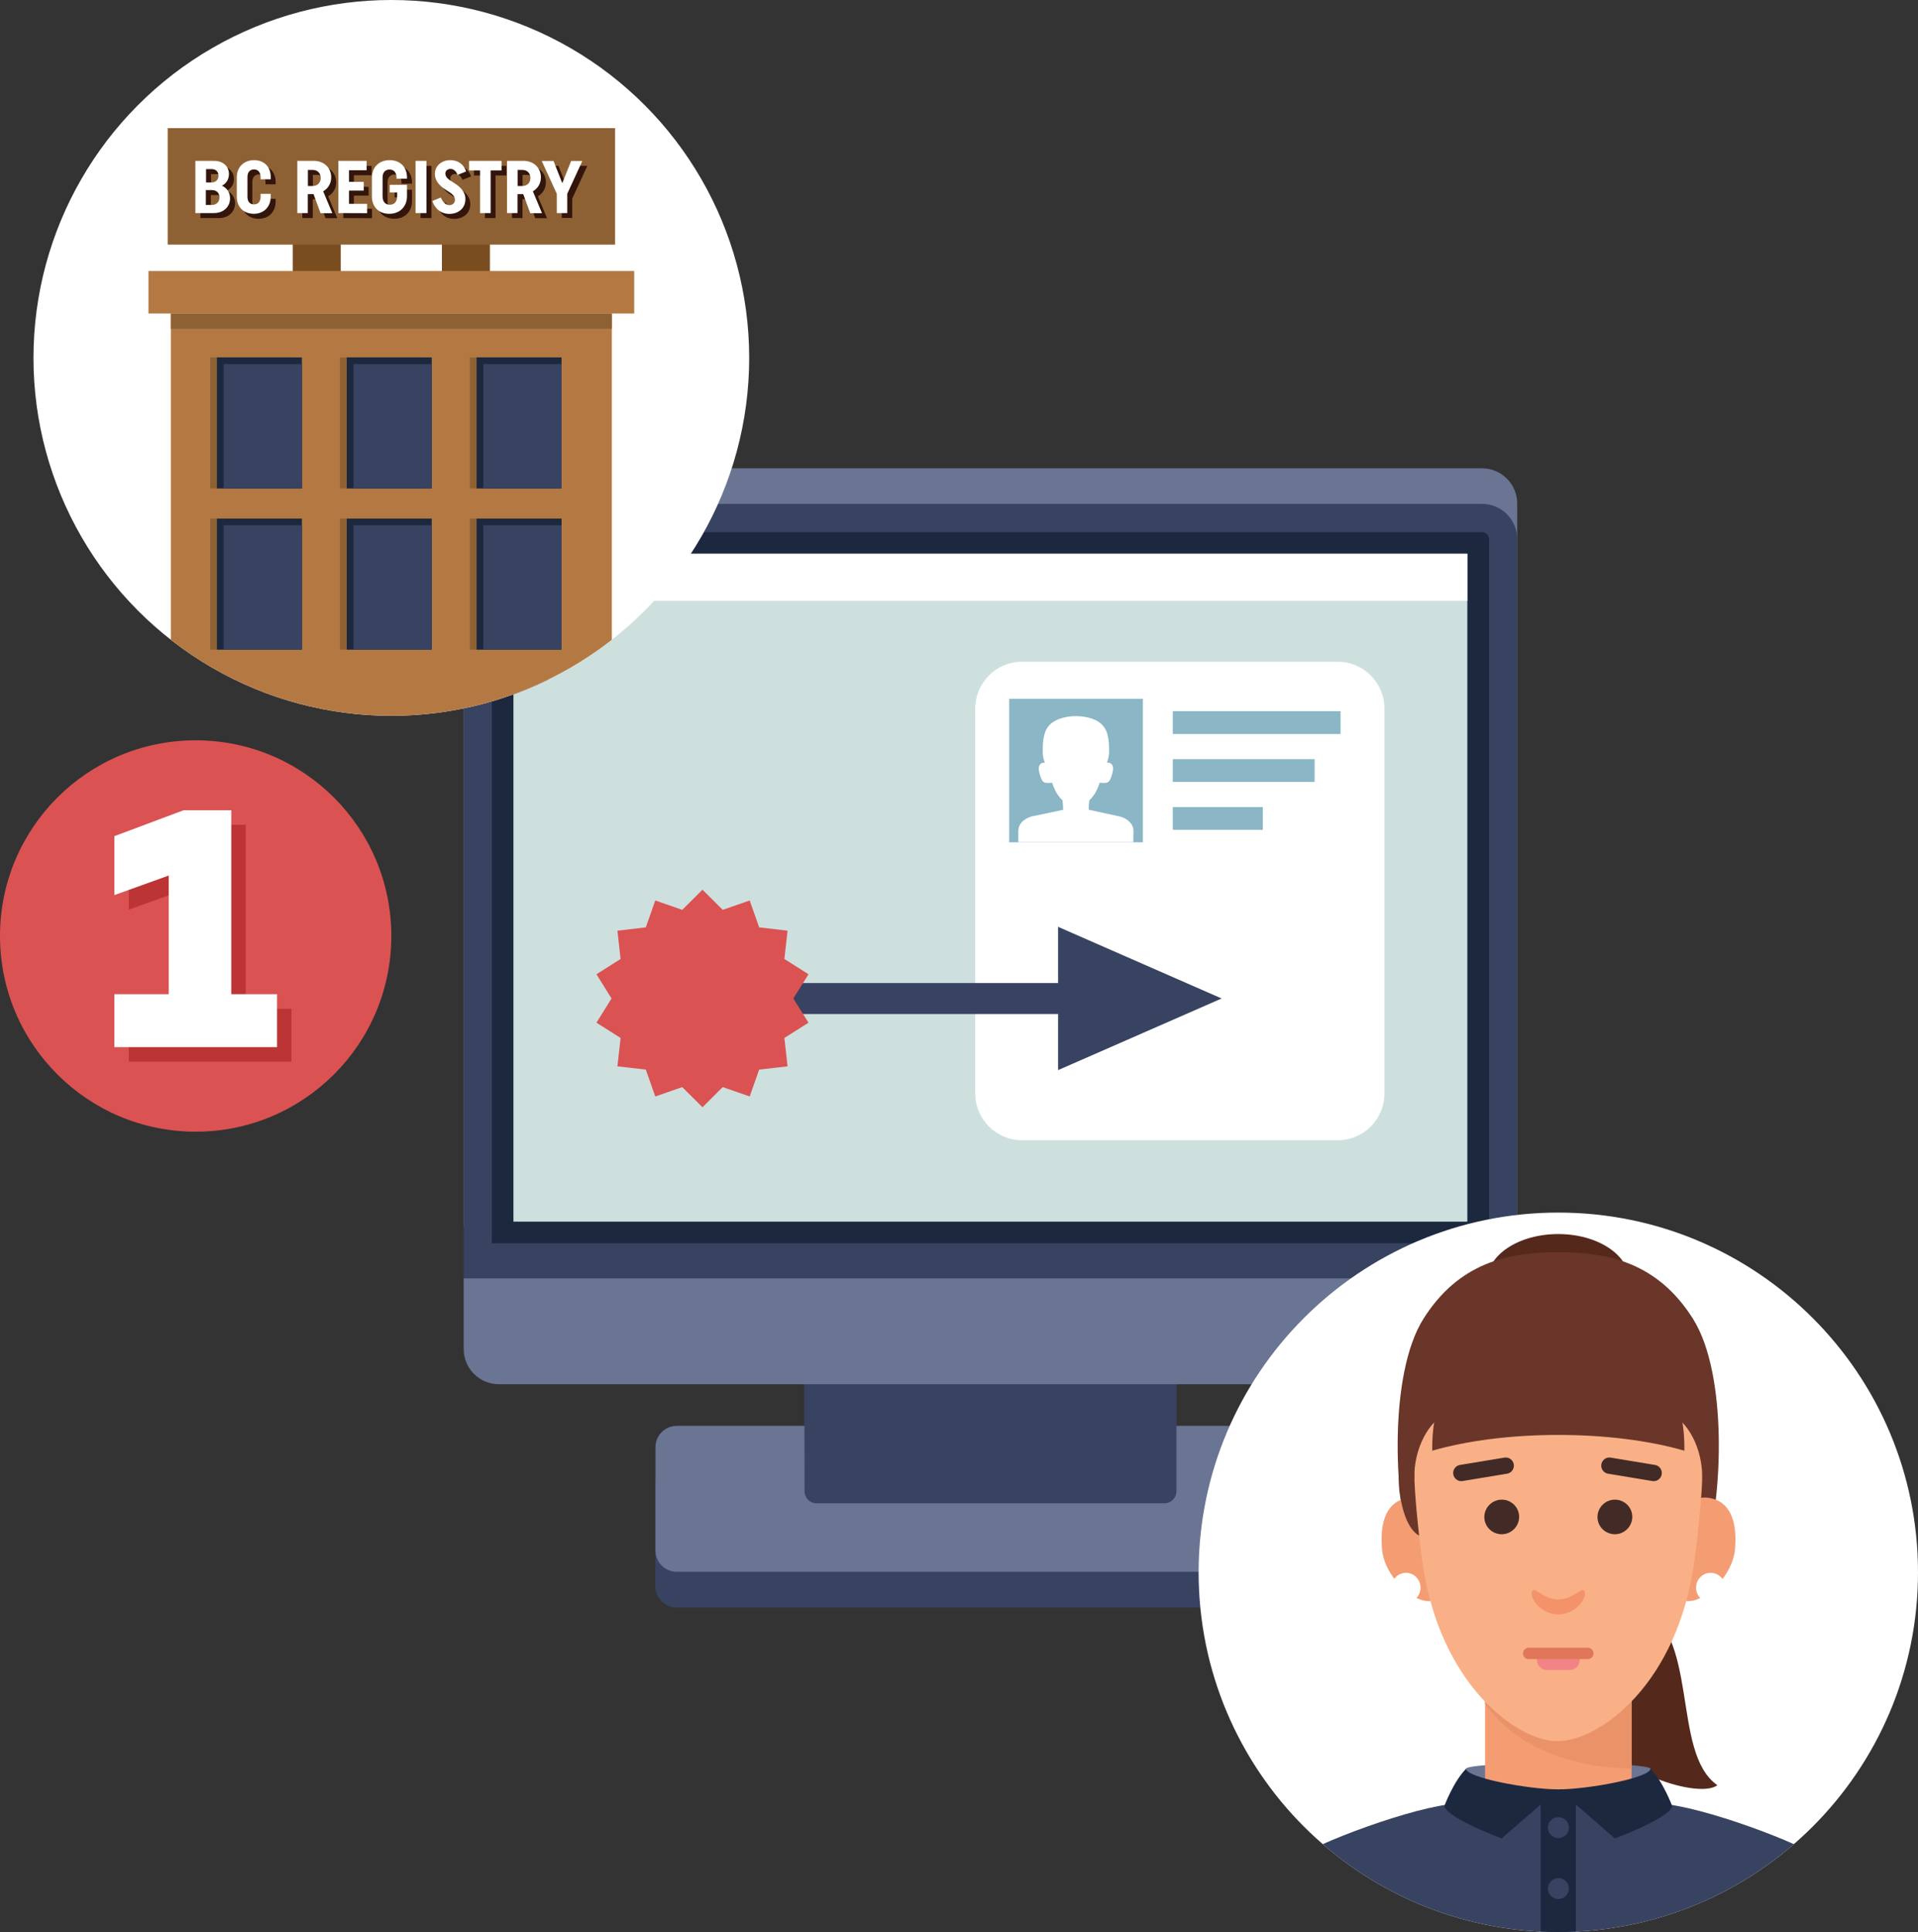 <?xml version="1.0" encoding="utf-8"?>
<!-- Generator: Adobe Illustrator 22.0.1, SVG Export Plug-In . SVG Version: 6.00 Build 0)  -->
<svg version="1.1" id="Layer_1" xmlns="http://www.w3.org/2000/svg" xmlns:xlink="http://www.w3.org/1999/xlink" x="0px" y="0px"
	 viewBox="0 0 1885 1898.6" style="enable-background:new 0 0 1885 1898.6;" xml:space="preserve">
<rect x="0" y="0" width="1885" height="1898.6" fill="#333333" stroke="none"/>
<style type="text/css">
	.st0{fill:#384261;}
	.st1{fill:#6A7493;}
	.st2{fill:#CDE0DE;}
	.st3{fill:#1C283E;}
	.st4{fill:#574D5E;}
	.st5{fill:#FFFFFF;}
	.st6{fill:#4C4C65;}
	.st7{fill:#DB5253;}
	.st8{fill:#BD3435;}
	.st9{clip-path:url(#SVGID_2_);}
	.st10{fill:#8E6134;}
	.st11{clip-path:url(#SVGID_4_);}
	.st12{clip-path:url(#SVGID_6_);}
	.st13{clip-path:url(#SVGID_8_);}
	.st14{fill:#7A4D20;}
	.st15{fill:#B47943;}
	.st16{fill:#32150B;}
	.st17{clip-path:url(#SVGID_10_);}
	.st18{fill:#54291C;}
	.st19{fill:#693629;}
	.st20{fill:#F49D73;}
	.st21{fill:#EA9369;}
	.st22{fill:#F9B086;}
	.st23{fill:none;stroke:#422B27;stroke-width:16.027;stroke-linecap:round;stroke-miterlimit:10;}
	.st24{fill:none;stroke:#F38486;stroke-width:19.617;stroke-linecap:round;stroke-miterlimit:10;}
	.st25{fill:none;stroke:#E1775A;stroke-width:11.219;stroke-linecap:round;stroke-miterlimit:10;}
	.st26{fill:#422B27;}
	.st27{fill:#F49369;}
	.st28{fill:#8AB6C5;}
	.st29{fill:none;stroke:#8AB6C5;stroke-width:22.387;stroke-miterlimit:10;}
</style>
<path class="st0" d="M644,1559c0,11.5,9.4,20.8,20.8,20.8h616.6c11.5,0,20.8-9.4,20.8-20.8v-101.7c0-11.5-9.4-20.8-20.8-20.8H664.8
	c-11.5,0-20.8,9.4-20.8,20.8L644,1559L644,1559z"/>
<path class="st1" d="M1302.6,1422.1v101.6c0,11.5-9.4,20.9-20.9,20.9H665c-11.4,0-20.8-9.4-20.8-20.9v-101.6
	c0-11.5,9.4-20.9,20.8-20.9h616.7C1293.2,1401.2,1302.6,1410.6,1302.6,1422.1z"/>
<path class="st1" d="M455.6,494.8v706.7c0,3.3,0.5,6.6,1.4,9.6c4.2,14.5,17.5,25.1,33.3,25.1h966.2c19.2,0,34.6-15.5,34.6-34.6
	V494.8c0-19.1-15.5-34.6-34.6-34.6H490.3C471.1,460.2,455.6,475.7,455.6,494.8z"/>
<path class="st0" d="M1491.1,529.8v728.9c0,19.1-15.5,34.6-34.6,34.6H490.3c-19.1,0-34.6-17.8-34.6-36.9V529.8
	c0-19.1,15.5-34.6,34.6-34.6h966.2C1475.6,495.1,1491.1,510.7,1491.1,529.8z"/>
<rect x="503.1" y="544.1" class="st2" width="940.5" height="674.7"/>
<path class="st3" d="M1442.1,544.2v656.3H504.6V544.2H1442.1 M1456.5,522.9H490.3c-3.8,0-6.9,3.1-6.9,6.9v692h980.1v-692
	C1463.4,526,1460.3,522.9,1456.5,522.9L1456.5,522.9z"/>
<path class="st4" d="M790.8,1464.7c0,6.4,5.2,11.6,11.6,11.6h342.1c6.4,0,11.6-5.2,11.6-11.6v-112.4c0-6.4-5.2-11.6-11.6-11.6H802.3
	c-6.4,0-11.6,5.2-11.6,11.6L790.8,1464.7L790.8,1464.7z"/>
<path class="st0" d="M790.8,1465.7c0,6.4,5.2,11.6,11.6,11.6h342.1c6.4,0,11.6-5.2,11.6-11.6v-112.4c0-6.4-5.2-11.6-11.6-11.6H802.3
	c-6.4,0-11.6,5.2-11.6,11.6L790.8,1465.7L790.8,1465.7z"/>
<rect x="504.5" y="544.1" class="st5" width="937.6" height="46.3"/>
<path class="st6" d="M540.6,568.1c0,6.5-5.3,11.7-11.7,11.7c-6.5,0-11.7-5.2-11.7-11.7s5.2-11.7,11.7-11.7
	C535.3,556.4,540.6,561.6,540.6,568.1z"/>
<path class="st1" d="M1491.1,1256.3v69.4c0,19.1-15.5,34.6-34.6,34.6H490.3c-19.1,0-34.6-15.5-34.6-34.6v-69.4H1491.1z"/>
<g>
	<circle class="st7" cx="192.3" cy="919.8" r="192.3"/>
	<g>
		<path class="st8" d="M286.5,991.3v52H126.6v-52H180V874.7l-53.4,19.2V836l68.1-25.5h46.8v180.8H286.5z"/>
	</g>
	<g>
		<path class="st5" d="M272.3,977v52H112.4v-52h53.4V860.4l-53.4,19.2v-57.9l68.1-25.5h46.8V977H272.3z"/>
	</g>
</g>
<g>
	<g>
		<defs>
			<circle id="SVGID_1_" cx="384.6" cy="351.7" r="351.7"/>
		</defs>
		<clipPath id="SVGID_2_">
			<use xlink:href="#SVGID_1_"  style="overflow:visible;"/>
		</clipPath>
		<g class="st9">
			<rect x="206.6" y="667.9" class="st10" width="83.5" height="128.8"/>
			<rect x="213.2" y="667.9" class="st3" width="83.5" height="128.8"/>
			<rect x="219.8" y="674.5" class="st0" width="76.9" height="122.2"/>
		</g>
	</g>
	<g>
		<defs>
			<circle id="SVGID_3_" cx="384.6" cy="351.7" r="351.7"/>
		</defs>
		<clipPath id="SVGID_4_">
			<use xlink:href="#SVGID_3_"  style="overflow:visible;"/>
		</clipPath>
		<g class="st11">
			<rect x="334.2" y="667.9" class="st10" width="83.5" height="128.8"/>
			<rect x="340.8" y="667.9" class="st3" width="83.5" height="128.8"/>
			<rect x="347.4" y="674.5" class="st0" width="76.9" height="122.2"/>
		</g>
	</g>
	<g>
		<defs>
			<circle id="SVGID_5_" cx="384.6" cy="351.7" r="351.7"/>
		</defs>
		<clipPath id="SVGID_6_">
			<use xlink:href="#SVGID_5_"  style="overflow:visible;"/>
		</clipPath>
		<g class="st12">
			<rect x="461.8" y="667.9" class="st10" width="83.5" height="128.8"/>
			<rect x="468.4" y="667.9" class="st3" width="83.5" height="128.8"/>
			<rect x="475" y="674.5" class="st0" width="76.9" height="122.2"/>
		</g>
	</g>
	<g>
		<defs>
			<circle id="SVGID_7_" cx="384.6" cy="351.7" r="351.7"/>
		</defs>
		<clipPath id="SVGID_8_">
			<use xlink:href="#SVGID_7_"  style="overflow:visible;"/>
		</clipPath>
		<g class="st13">
			<circle class="st5" cx="384.6" cy="351.7" r="351.7"/>
			<g>
				<rect x="287.7" y="229.3" class="st14" width="47.2" height="46.1"/>
				<rect x="434.3" y="229.3" class="st14" width="47.2" height="46.1"/>
			</g>
			<rect x="167.9" y="308.1" class="st15" width="433.4" height="556.2"/>
			<rect x="145.9" y="266.3" class="st15" width="477.4" height="41.8"/>
			<rect x="167.9" y="308.1" class="st10" width="433.4" height="15"/>
			<g>
				<rect x="206.6" y="351.2" class="st10" width="83.5" height="128.8"/>
				<rect x="213.2" y="351.2" class="st3" width="83.5" height="128.8"/>
				<rect x="219.8" y="357.8" class="st0" width="76.9" height="122.2"/>
			</g>
			<g>
				<rect x="334.2" y="351.2" class="st10" width="83.5" height="128.8"/>
				<rect x="340.8" y="351.2" class="st3" width="83.5" height="128.8"/>
				<rect x="347.4" y="357.8" class="st0" width="76.9" height="122.2"/>
			</g>
			<g>
				<rect x="461.8" y="351.2" class="st10" width="83.5" height="128.8"/>
				<rect x="468.4" y="351.2" class="st3" width="83.5" height="128.8"/>
				<rect x="475" y="357.8" class="st0" width="76.9" height="122.2"/>
			</g>
			<g>
				<rect x="206.6" y="509.6" class="st10" width="83.5" height="128.8"/>
				<rect x="213.2" y="509.6" class="st3" width="83.5" height="128.8"/>
				<rect x="219.8" y="516.2" class="st0" width="76.9" height="122.2"/>
			</g>
			<g>
				<rect x="334.2" y="509.6" class="st10" width="83.5" height="128.8"/>
				<rect x="340.8" y="509.6" class="st3" width="83.5" height="128.8"/>
				<rect x="347.4" y="516.2" class="st0" width="76.9" height="122.2"/>
			</g>
			<g>
				<rect x="461.8" y="509.6" class="st10" width="83.5" height="128.8"/>
				<rect x="468.4" y="509.6" class="st3" width="83.5" height="128.8"/>
				<rect x="475" y="516.2" class="st0" width="76.9" height="122.2"/>
			</g>
			<g>
				<rect x="164.8" y="125.9" class="st10" width="439.7" height="114.5"/>
				<g>
					<g>
						<path class="st16" d="M196.9,163h18.4c9,0,14.6,5.5,14.6,13c0,5.1-2.6,9.2-6.9,11.4c5,2.2,8,6.8,8,12.5
							c0,8.1-6.3,14.4-15.8,14.4H197V163H196.9z M207.3,184.2h5.6c4.1,0,6.7-2.8,6.7-6.6c0-3.9-2.5-6.5-6.5-6.5h-5.7v13.1H207.3z
							 M207.3,206.3h6c4.5,0,7.3-3.2,7.3-7.4s-2.8-7.2-7.3-7.2h-6.1v14.6H207.3z"/>
						<path class="st16" d="M260.9,195.4h10v2.6c0,10.4-7,17-16.6,17c-9.9,0-16.8-6.4-16.8-16.8v-19c0-10.4,7.2-16.9,17-16.9
							c9.7,0,16.4,6.3,16.4,16.7v2.1h-10v-2.2c0-4.7-2.5-7.5-6.5-7.5s-6.4,2.8-6.4,7.5v19.4c0,4.8,2.5,7.5,6.4,7.5
							c4,0,6.5-2.7,6.5-7.5V195.4z"/>
						<path class="st16" d="M319.9,214.3l-6.9-18.7c-0.3,0.1-1.5,0.1-1.8,0.1h-3.8v18.6h-10.3V163h16.2c10.2,0,17.1,6.9,17.1,16.3
							c0,5.9-3.1,10.9-7.9,13.6l9,21.5h-11.6V214.3z M307.5,187.7h4.7c4.8,0,7.9-3.4,7.9-7.9s-3-7.9-7.8-7.9h-4.8L307.5,187.7
							L307.5,187.7z"/>
						<path class="st16" d="M337.4,214.3V163h27.8v9.2h-17.4v11.4h14.5v8.6h-14.5v13h17.8v9.2L337.4,214.3L337.4,214.3z"/>
						<path class="st16" d="M370.4,197.9v-18.3c0-10.6,7.3-17.3,17.4-17.3s17.1,6.4,17.1,17.1v1.1h-10.3v-1.2c0-4.9-2.6-7.8-6.9-7.8
							c-4.2,0-6.8,2.9-6.8,7.8v18.4c0,5.5,2.7,8.4,7.1,8.4s7.2-2.9,7.2-8.4V194h-7.3v-7.5h17v11.1c0,10.6-7.3,17.4-17.3,17.4
							C377.4,215,370.4,208.5,370.4,197.9z"/>
						<path class="st16" d="M413.3,163H424v51.3h-10.7V163z"/>
						<path class="st16" d="M432.2,175.9c0-8.1,6.7-13.6,15.1-13.6c12.8,0,15.6,11.1,15.6,11.1l-8.4,3.4c0,0-1.8-5.9-7-5.9
							c-2.8,0-5,1.8-5,4.5c0,3.5,2.7,5.7,7.8,8.8c6.5,4,11.9,8.9,11.9,16.3c0,9.2-7,14.6-15.8,14.6c-13.3,0-16.7-12.7-16.7-12.7
							l8.4-3.4c0,0,2.6,7.5,8.2,7.5c3.4,0,5.6-2.1,5.6-5.3c0-3.9-3.1-6.2-8.6-9.5C437,187.7,432.2,182.6,432.2,175.9z"/>
						<path class="st16" d="M487,172.4v41.9h-10.4v-41.9h-10.8V163h31.9v9.4H487z"/>
						<path class="st16" d="M526,214.3l-6.9-18.7c-0.3,0.1-1.5,0.1-1.8,0.1h-3.8v18.6h-10.3V163h16.2c10.2,0,17.1,6.9,17.1,16.3
							c0,5.9-3.1,10.9-7.9,13.6l9,21.5H526V214.3z M513.6,187.7h4.7c4.8,0,7.9-3.4,7.9-7.9s-3-7.9-7.8-7.9h-4.8L513.6,187.7
							L513.6,187.7z"/>
						<path class="st16" d="M552.1,195.3L537.3,163h11.6l8.6,21.8l8.7-21.8h11l-14.8,32.2v19h-10.3V195.3z"/>
					</g>
					<g>
						<path class="st5" d="M192,158.1h18.4c9,0,14.6,5.5,14.6,13c0,5.1-2.6,9.2-6.9,11.4c5,2.2,8,6.8,8,12.5
							c0,8.1-6.3,14.4-15.8,14.4H192V158.1z M202.4,179.3h5.6c4.1,0,6.7-2.8,6.7-6.6c0-3.9-2.5-6.5-6.5-6.5h-5.7v13.1H202.4z
							 M202.4,201.4h6c4.5,0,7.3-3.2,7.3-7.4s-2.8-7.2-7.3-7.2h-6.1v14.6H202.4z"/>
						<path class="st5" d="M256.1,190.5h10v2.6c0,10.4-7,17-16.6,17c-9.9,0-16.8-6.4-16.8-16.8v-19c0-10.4,7.2-16.9,17-16.9
							c9.7,0,16.4,6.3,16.4,16.7v2.1h-10V174c0-4.7-2.5-7.5-6.5-7.5s-6.4,2.8-6.4,7.5v19.4c0,4.8,2.5,7.5,6.4,7.5
							c4,0,6.5-2.7,6.5-7.5V190.5z"/>
						<path class="st5" d="M315,209.4l-6.9-18.7c-0.3,0.1-1.5,0.1-1.8,0.1h-3.8v18.6h-10.3v-51.3h16.2c10.2,0,17.1,6.9,17.1,16.3
							c0,5.9-3.1,10.9-7.9,13.6l9,21.5H315V209.4z M302.6,182.8h4.7c4.8,0,7.9-3.4,7.9-7.9s-3-7.9-7.8-7.9h-4.8L302.6,182.8
							L302.6,182.8z"/>
						<path class="st5" d="M332.5,209.4v-51.3h27.8v9.2H343v11.4h14.5v8.6H343v13h17.8v9.2L332.5,209.4L332.5,209.4z"/>
						<path class="st5" d="M365.5,193v-18.3c0-10.6,7.3-17.3,17.4-17.3s17.1,6.4,17.1,17.1v1.1h-10.3v-1.2c0-4.9-2.6-7.8-6.9-7.8
							c-4.2,0-6.8,2.9-6.8,7.8v18.4c0,5.5,2.7,8.4,7.1,8.4s7.2-2.9,7.2-8.4v-3.7H383v-7.5h17v11.1c0,10.6-7.3,17.4-17.3,17.4
							C372.6,210.2,365.5,203.6,365.5,193z"/>
						<path class="st5" d="M408.4,158.1h10.7v51.3h-10.7V158.1z"/>
						<path class="st5" d="M427.4,171c0-8.1,6.7-13.6,15.1-13.6c12.8,0,15.6,11.1,15.6,11.1l-8.4,3.4c0,0-1.8-5.9-7-5.9
							c-2.8,0-5,1.8-5,4.5c0,3.5,2.7,5.7,7.8,8.8c6.5,4,11.9,8.9,11.9,16.3c0,9.2-7,14.6-15.8,14.6c-13.3,0-16.7-12.7-16.7-12.7
							l8.4-3.4c0,0,2.6,7.5,8.2,7.5c3.4,0,5.6-2.1,5.6-5.3c0-3.9-3.1-6.2-8.6-9.5C432.1,182.8,427.4,177.7,427.4,171z"/>
						<path class="st5" d="M482.2,167.5v41.9h-10.4v-41.9H461v-9.4h31.9v9.4H482.2z"/>
						<path class="st5" d="M521.1,209.4l-6.9-18.7c-0.3,0.1-1.5,0.1-1.8,0.1h-3.8v18.6h-10.3v-51.3h16.2c10.2,0,17.1,6.9,17.1,16.3
							c0,5.9-3.1,10.9-7.9,13.6l9,21.5h-11.6V209.4z M508.7,182.8h4.7c4.8,0,7.9-3.4,7.9-7.9s-3-7.9-7.8-7.9h-4.8L508.7,182.8
							L508.7,182.8z"/>
						<path class="st5" d="M547.2,190.4l-14.8-32.2H544l8.6,21.8l8.7-21.8h11l-14.8,32.2v19h-10.3V190.4z"/>
					</g>
				</g>
			</g>
		</g>
	</g>
</g>
<g>
	<g>
		<defs>
			<path id="SVGID_9_" d="M1885,1545.1c0,195.2-158.3,353.5-353.5,353.5S1178,1740.3,1178,1545.1s158.3-353.5,353.5-353.5
				S1885,1349.9,1885,1545.1"/>
		</defs>
		<clipPath id="SVGID_10_">
			<use xlink:href="#SVGID_9_"  style="overflow:visible;"/>
		</clipPath>
		<g class="st17">
			<path class="st5" d="M1948.1,1965.6h-808.5c-19,0-34.5-15.5-34.5-34.5v-728.3c0-19,15.5-34.5,34.5-34.5h808.5
				c19,0,34.5,15.5,34.5,34.5v728.3C1982.6,1950.1,1967.1,1965.6,1948.1,1965.6z"/>
			<ellipse class="st18" cx="1531.4" cy="1258" rx="69.6" ry="45.3"/>
			<path class="st19" d="M1677.9,1516.6c14.1-43.8,20.6-165.8-14.1-220.7c-34.6-54.8-82.8-65.4-132.4-65.4s-97.8,10.6-132.4,65.4
				s-28.1,176.9-14.1,220.7"/>
			<path class="st20" d="M1422.4,1516.6c2.3,26.3,1,55.2-16.7,56.8c-17.7,1.6-45.3-24.8-47.5-51.2c-2.9-35.4,10.2-48.9,27.9-50.5
				S1420.1,1490.2,1422.4,1516.6z"/>
			<path class="st19" d="M1399.6,1510.8c-12.6-2.4-20.8-19.3-24.4-46.3c-2.2-25.8,2.2-85.2,48.1-98.3
				C1469.3,1353.1,1399.6,1510.8,1399.6,1510.8z"/>
			<path class="st18" d="M1608.8,1574c63.5,30.9,32.6,147.7,79,180.3c-17.2,13.7-103-12-125.4-60.1
				C1540.1,1646.1,1608.8,1574,1608.8,1574z"/>
			<path class="st20" d="M1641,1516.6c-2.3,26.3-1,55.2,16.7,56.8s45.3-24.8,47.5-51.2c2.9-35.4-10.2-48.9-27.9-50.5
				S1643.3,1490.2,1641,1516.6z"/>
			<path class="st1" d="M1622.1,1738.2c0,17.1-40.6,31.4-90.7,31.4s-90.4-12.5-90.7-31.4c-0.1-3.2,40.6-5.8,90.7-5.8
				S1622.1,1735,1622.1,1738.2z"/>
			<rect x="1459.5" y="1639.4" class="st20" width="144" height="151.9"/>
			<path class="st21" d="M1459.5,1639.4v34.8c24.1,34.4,70.3,62.1,144,63.9v-98.7L1459.5,1639.4L1459.5,1639.4z"/>
			<path class="st0" d="M1402.9,1790.1"/>
			<path class="st0" d="M1791.7,1827.6c-19.9-15.7-119.5-52.9-159.9-55.1h-200.6c-40.4,2.2-140,39.4-159.9,55.1
				s-28.5,31.4-28.5,60.4v201.4c37.9,28.4,233.7,45,288.7,45.5c55-0.5,250.8-17.1,288.7-45.5V1888
				C1820.2,1859,1811.6,1843.3,1791.7,1827.6z"/>
			<polygon class="st3" points="1548.7,1901 1514.2,1901 1514.2,1760.1 1531.4,1758.5 1548.7,1760.1 			"/>
			<g>
				<circle class="st0" cx="1531.6" cy="1796" r="10.3"/>
			</g>
			<g>
				<circle class="st0" cx="1531.6" cy="1855.9" r="10.3"/>
			</g>
			<path class="st22" d="M1531.5,1711L1531.5,1711c40.1-0.4,117.8-55.4,133.9-178.6c3.3-24.9,7.8-65.3,7.7-88.1
				c-0.4-70.6-63.4-129.8-141.6-129.8l0,0c-78.2,0-141.2,59.3-141.6,129.8c-0.1,22.9,4.4,63.2,7.7,88.1
				C1413.7,1655.6,1492.3,1712.2,1531.5,1711L1531.5,1711z"/>
			<g>
				<line class="st23" x1="1625.2" y1="1447.5" x2="1581.7" y2="1440.3"/>
				<line class="st23" x1="1436.2" y1="1447.5" x2="1479.8" y2="1440.3"/>
			</g>
			<line class="st24" x1="1520.3" y1="1631.3" x2="1542.7" y2="1631.3"/>
			<line class="st25" x1="1502.4" y1="1624.8" x2="1560.5" y2="1624.8"/>
			<g>
				<path class="st26" d="M1604.2,1490.6c0,9.4-7.7,17.1-17.1,17.1s-17.1-7.5-17.1-16.9s7.7-17.1,17.1-17.1
					S1604.2,1481.2,1604.2,1490.6z"/>
				<path class="st26" d="M1493,1490.6c0,9.4-7.7,17.1-17.1,17.1s-17.1-7.5-17.1-16.9s7.7-17.1,17.1-17.1S1493,1481.2,1493,1490.6z"
					/>
			</g>
			<path class="st27" d="M1531.5,1586.5c17.2,0,28.1-16.1,26-22.3c-2.1-6.4-9.9,7.1-26,7.6c-16.1-0.5-23.9-13.9-26-7.6
				C1503.4,1570.4,1514.3,1586.5,1531.5,1586.5L1531.5,1586.5z"/>
			<path class="st19" d="M1531.5,1305.9c-61,0-125.3,29.9-123.9,119.7c33.6-9.7,76.8-15.5,123.9-15.5s90.3,5.8,123.9,15.5
				C1656.8,1335.9,1592.5,1305.9,1531.5,1305.9z"/>
			<g>
				<path class="st19" d="M1389.9,1454.1c-0.6-30.9,14.5-59,34.4-66.3l2.7-47.8l-42.5,41.2l-2.7,68.4L1389.9,1454.1z"/>
				<path class="st19" d="M1673,1454.1c0.6-30.9-14.5-59-34.4-66.3l-2.7-47.8l42.5,41.2l2.7,68.4L1673,1454.1z"/>
			</g>
			<g>
				<ellipse class="st5" cx="1681.2" cy="1560.2" rx="14.3" ry="14.6"/>
				<ellipse class="st5" cx="1381.8" cy="1560.2" rx="14.3" ry="14.6"/>
			</g>
			<path class="st3" d="M1440.8,1738.2c-12.5,12.7-21.4,36.8-21.4,36.8c4.1,12.4,56.4,31.6,56.4,31.6l55.6-48.2
				C1501.8,1758.4,1441.4,1747,1440.8,1738.2z"/>
			<path class="st3" d="M1622.1,1738.2c12.5,12.7,21.4,36.8,21.4,36.8c-4.1,12.4-56.4,31.6-56.4,31.6l-55.6-48.2
				C1561.1,1758.4,1621.5,1747,1622.1,1738.2z"/>
		</g>
	</g>
</g>
<path class="st5" d="M1314.8,1120.5h-310.5c-25.2,0-45.8-20.6-45.8-45.8V696.1c0-25.2,20.6-45.8,45.8-45.8h310.5
	c25.2,0,45.8,20.6,45.8,45.8v378.6C1360.6,1099.9,1340,1120.5,1314.8,1120.5z"/>
<rect x="991.8" y="686.7" class="st28" width="131.4" height="141"/>
<path class="st5" d="M1114,816.6c-0.1-8.8-8.8-13.3-14.1-14.4c-3.7-0.7-20.3-4.4-29.9-6.5v-1.4c0-2.9,0.2-5.5,0.6-7.8
	c2.6-2.5,5-5.6,6.8-9.1c1.3-2.4,2.4-5.3,3.4-8.2c1.7,0.2,4.1,0.3,6,0.1c1.4-0.2,2.8-0.7,3.8-2.4c1.1-1.7,2.9-6.9,3.3-10.6
	c0.4-4.1-1.8-6.8-4.6-6.8c-0.5,0-1,0-1.4,0.1c1.1-3.1,2-6.6,2.1-10.2c0.1-12.8-1-21.6-7.3-27.6c-6.3-6.1-16.8-8-25.3-8.1
	c-8.5,0.1-19,2.1-25.3,8.1c-6.2,6-7.4,14.8-7.3,27.6c0,3.6,0.9,7.1,2.1,10.2c-0.5,0-0.9-0.1-1.4-0.1c-2.7,0.1-5,2.7-4.6,6.8
	c0.4,3.7,2.3,8.9,3.3,10.6c1.1,1.7,2.4,2.3,3.8,2.4c1.9,0.2,4.3,0.1,6-0.1c1,2.9,2.2,5.8,3.4,8.2c1.9,3.6,4.2,6.7,6.8,9.1
	c0.3,2.3,0.6,4.9,0.6,7.8v1.5c-7.9,1.7-25.7,5.5-29.9,6.3c-5.2,1-14,5.5-14.1,14.4v11.1h113L1114,816.6z"/>
<line class="st29" x1="1152.6" y1="710.1" x2="1317.5" y2="710.1"/>
<line class="st29" x1="1152.6" y1="757.2" x2="1292" y2="757.2"/>
<line class="st29" x1="1152.6" y1="804.3" x2="1241.1" y2="804.3"/>
<polygon class="st0" points="1200.6,981.2 1039.9,910.8 1039.9,966 694.3,966 694.3,996.5 1039.9,996.5 1039.9,1051.6 "/>
<polygon class="st7" points="690.4,874.3 710.3,894.1 736.8,884.9 746.1,911.3 774,914.6 770.9,942.4 794.6,957.4 779.7,981.2 
	794.6,1005 770.9,1020 774,1047.9 746.1,1051.1 736.8,1077.5 710.3,1068.3 690.4,1088.1 670.5,1068.3 644,1077.5 634.7,1051.1 
	606.8,1047.9 609.9,1020 586.2,1005 601,981.2 586.2,957.4 609.9,942.4 606.8,914.6 634.7,911.3 644,884.9 670.5,894.1 "/>
</svg>
